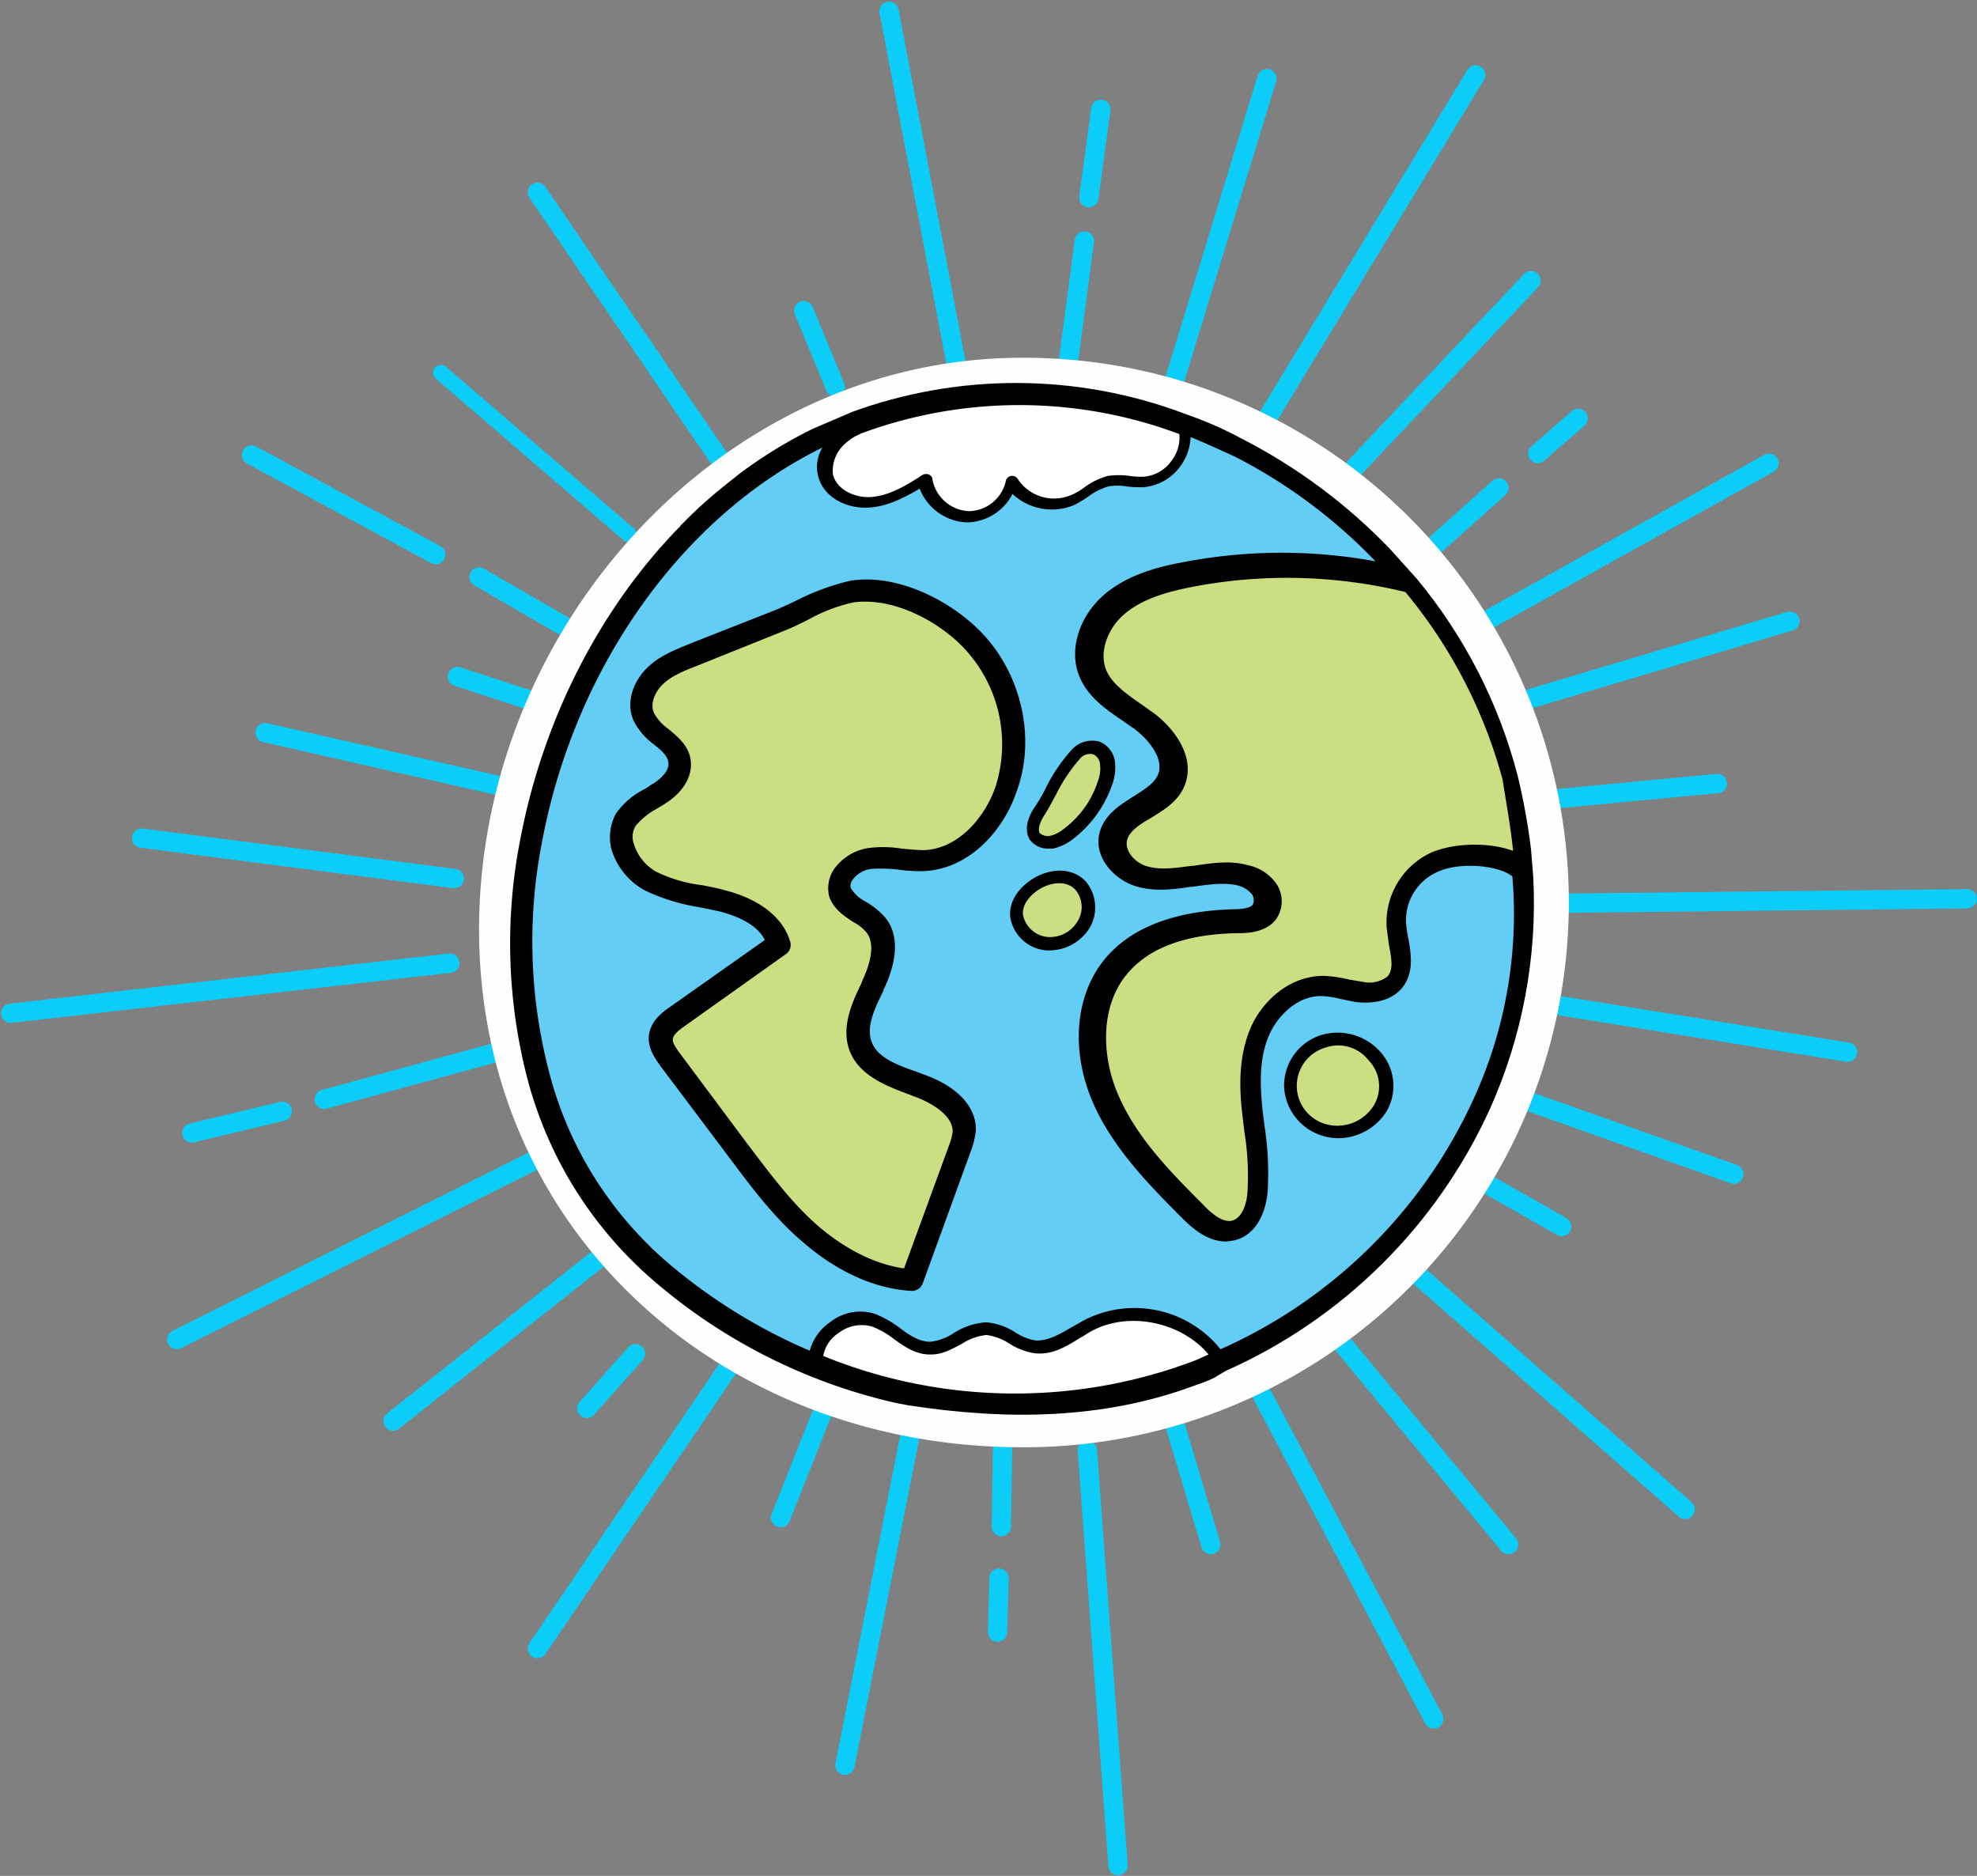 <svg xmlns="http://www.w3.org/2000/svg" xmlns:xlink="http://www.w3.org/1999/xlink" viewBox="0 0 306.666 290.95"><rect x="0" y="0" width="306.666" height="290.95" fill="#808080" stroke="none"/><defs><style>.a,.b{fill:none;stroke:#0bcdf8;stroke-linecap:round;stroke-linejoin:round;stroke-miterlimit:10;}.a{stroke-width:3px;}.b{stroke-width:2.432px;}.c{fill:#fffefe;}.d{clip-path:url(#a);}.e{fill:#64cdf6;}.f{fill:#fff;}.g{fill:#cbdf82;}.h{fill:#f6b370;}.i{fill:#f9d889;}.j{fill:#010101;}</style><clipPath id="a"><path d="M177.3,205.56a32.182,32.182,0,0,1-3.017,1.161c-14.043,5.223-29.13,5.339-44.218,3.017a84.012,84.012,0,0,1-14.971-4.062L113,204.864A88.358,88.358,0,0,1,90.141,190.7c-9.4-8.008-15.784-18.337-19.265-30.871a83.982,83.982,0,0,1-1.161-37.37c5.339-28.666,22.863-53.154,45.494-64.18l5.687-2.437c.116,0,.116-.116.232-.116a74.256,74.256,0,0,1,51.529.116l2.205.812a55.505,55.505,0,0,1,7.079,3.25,86.827,86.827,0,0,1,22.747,16.944l4.178,4.642a78.931,78.931,0,0,1,15.668,30.523,99.617,99.617,0,0,1,2.089,11.49l.348,4.294a78.039,78.039,0,0,1-6.731,35.978,81.253,81.253,0,0,1-40.968,40.62Z" transform="translate(-68.162 -51.175)"/></clipPath></defs><g transform="translate(0.16 0.254)"><line class="a" x1="28.782" y1="42.129" transform="translate(83.204 29.586)"/><line class="a" y1="19.265" x2="2.553" transform="translate(165.489 37.13)"/><line class="a" y1="13.695" x2="1.857" transform="translate(168.738 16.703)"/><line class="a" x1="4.874" y1="11.838" transform="translate(124.521 47.923)"/><line class="a" x1="12.418" y1="4.062" transform="translate(70.786 104.675)"/><line class="a" x1="36.326" y1="8.24" transform="translate(40.959 113.379)"/><line class="a" x2="31.103" y2="11.025" transform="translate(237.676 170.827)"/><line class="a" x1="10.561" y1="55.475" transform="translate(137.751 1.5)"/><line class="a" y1="24.952" x2="44.798" transform="translate(229.436 71.598)"/><line class="a" y1="18.105" x2="7.196" transform="translate(120.923 217.018)"/><line class="a" y1="14.739" x2="0.232" transform="translate(155.16 221.776)"/><line class="a" y1="8.356" x2="0.232" transform="translate(154.579 244.523)"/><line class="a" x1="6.151" y1="20.542" transform="translate(181.505 218.759)"/><line class="a" x1="14.507" y2="47.351" transform="translate(181.853 11.945)"/><line class="a" x2="27.273" y2="32.96" transform="translate(206.573 206.341)"/><line class="a" x1="30.523" y2="44.914" transform="translate(83.204 210.519)"/><line class="a" x1="55.359" y2="27.738" transform="translate(27.265 179.764)"/><line class="a" x1="32.844" y2="25.997" transform="translate(60.805 194.155)"/><line class="a" x1="68.126" y2="7.776" transform="translate(1.5 149.125)"/><line class="a" x1="63.135" y2="0.696" transform="translate(241.854 139.144)"/><line class="a" x1="48.512" y1="6.267" transform="translate(21.81 129.743)"/><line class="a" x2="43.405" y2="38.067" transform="translate(217.83 195.78)"/><line class="a" x2="12.65" y2="7.196" transform="translate(229.436 182.781)"/><line class="a" y1="3.366" x2="14.043" transform="translate(29.586 172.104)"/><line class="a" y1="8.472" x2="7.544" transform="translate(90.864 209.706)"/><line class="a" y1="7.66" x2="28.086" transform="translate(50.128 162.587)"/><line class="a" x1="10.213" y2="51.761" transform="translate(130.904 221.776)"/><line class="a" x2="27.738" y2="52.342" transform="translate(194.503 214.001)"/><line class="a" x2="4.758" y2="64.412" transform="translate(168.506 224.678)"/><line class="a" x1="14.043" y1="8.124" transform="translate(74.152 89.239)"/><line class="a" x1="28.55" y1="15.436" transform="translate(38.87 70.322)"/><line class="b" x1="29.13" y1="25.068" transform="translate(68.233 57.556)"/><line class="a" y1="55.823" x2="33.889" transform="translate(194.851 11.365)"/><line class="a" x2="47.467" y2="7.66" transform="translate(238.953 155.276)"/><line class="a" y1="12.302" x2="41.2" transform="translate(236.283 96.087)"/><line class="a" x1="11.025" y2="9.865" transform="translate(221.312 75.428)"/><line class="a" x1="24.488" y2="2.321" transform="translate(241.738 121.271)"/><line class="a" x1="27.389" y2="29.014" transform="translate(209.939 43.281)"/><line class="a" x1="6.267" y2="5.455" transform="translate(238.372 64.635)"/><path class="c" d="M64.1,136.468c0-46.655,37.486-88.668,84.257-88.668a84.49,84.49,0,1,1,0,168.979C101.586,216.779,64.1,183.123,64.1,136.468Z" transform="translate(10.052 7.434)"/><g transform="translate(78.866 59.151)"><g class="d"><path class="e" d="M225.384,126.318l-.58-.464c-1.857-1.393-5.107-1.973-7.544-1.973a14.466,14.466,0,0,0-5.919,1.161,10.04,10.04,0,0,0-5.455,9.4l.348,2.437c.464,2.553.928,4.874-.812,6.615A6.836,6.836,0,0,1,199.735,145l-2.089-.348h-.232a17.918,17.918,0,0,0-3.482-.464c-4.41,0-8.008,3.6-9.4,6.963-1.741,3.946-1.509,8.356-1.161,12.186.116.928.232,1.857.348,2.9a44.347,44.347,0,0,1,.464,9.633c-.232,3.25-1.741,5.571-3.83,6.151a3.212,3.212,0,0,1-1.045.116c-2.437,0-4.642-2.205-5.8-3.25-4.99-5.106-10.677-10.793-13.579-17.757-3.25-7.776-2.321-16.132,2.437-21.122,3.83-4.062,9.865-6.151,18.1-6.383,1.393,0,3.25-.116,4.178-1.161a2.966,2.966,0,0,0,0-3.366,5.093,5.093,0,0,0-3.134-1.973,10.156,10.156,0,0,0-2.785-.348,34.7,34.7,0,0,0-4.758.464h-.232a27.016,27.016,0,0,1-4.41.464,11.877,11.877,0,0,1-3.714-.58c-2.553-.928-4.874-3.6-4.294-6.267.464-2.321,2.553-3.6,4.642-4.874,1.741-1.045,3.482-2.205,4.294-3.83,1.509-3.25-1.277-6.847-4.062-9.052-.58-.464-1.161-.812-1.741-1.277l-.116-.116c-2.437-1.625-5.106-3.482-6.151-6.267-1.393-3.482,0-7.892,3.366-10.793,3.25-2.785,7.66-3.946,11.142-4.642A77.636,77.636,0,0,1,188.246,78.5,82.357,82.357,0,0,1,202.4,79.779l4.642.812-3.134-3.366a82.945,82.945,0,0,0-22.167-16.48,75.007,75.007,0,0,0-6.963-3.134l-2.089-.812-.116,2.205a5.918,5.918,0,0,1-1.277,3.6,6.435,6.435,0,0,1-4.758,2.785h-.348c-.58,0-1.277-.116-1.857-.116a10.619,10.619,0,0,0-1.973-.116,4.783,4.783,0,0,0-1.393.116,8.951,8.951,0,0,0-3.482,1.741,13.674,13.674,0,0,1-2.205,1.277,6.884,6.884,0,0,1-2.669.58,7.5,7.5,0,0,1-5.106-2.089L146,65.272l-.928,1.857a6.625,6.625,0,0,1-5.687,3.6h-.232a6.419,6.419,0,0,1-5.8-4.178l-.7-1.741-1.625,1.045a17.61,17.61,0,0,1-6.847,2.669h-.58c-2.553,0-5.455-1.393-6.035-3.946a5.111,5.111,0,0,1,.58-3.366l2.205-4.062-4.294,2.089c-22.283,10.793-39.227,34.7-44.45,62.323-2.321,12.65-1.973,25.184,1.161,36.326a60.084,60.084,0,0,0,18.917,30.175,88.331,88.331,0,0,0,22.283,13.811l1.625.7.464-1.741a6.512,6.512,0,0,1,2.553-3.6,6.948,6.948,0,0,1,3.946-1.277,4.24,4.24,0,0,1,1.741.348,14.194,14.194,0,0,1,3.366,1.973c1.625,1.161,3.366,2.321,5.455,2.321h.116a8.9,8.9,0,0,0,4.41-1.625,9.154,9.154,0,0,1,4.062-1.509h.116a8.149,8.149,0,0,1,3.714,1.393,12.422,12.422,0,0,0,3.6,1.509c.348,0,.58.116.928.116,2.205,0,4.178-1.161,6.035-2.321h.116c.58-.348,1.277-.7,1.857-1.045a14.421,14.421,0,0,1,6.731-1.625,15.25,15.25,0,0,1,12.186,5.8l.7.928,1.161-.464a79.223,79.223,0,0,0,40.04-39.575,77.107,77.107,0,0,0,6.615-35.049Zm-80.2-12.766c-1.857,5.339-6.5,10.793-13,11.141h-.7a26.481,26.481,0,0,1-3.134-.232,28.577,28.577,0,0,0-3.017-.232,5.65,5.65,0,0,0-1.393.116,5.937,5.937,0,0,0-4.062,2.437,3.042,3.042,0,0,0-.464,2.553,6.374,6.374,0,0,0,2.9,2.9,9.069,9.069,0,0,1,2.437,1.857c1.857,2.089,1.857,5.571-.232,9.749l-.232.348c-1.393,2.9-2.9,6.151-1.741,9.052,1.277,3.018,4.874,4.294,8.124,5.455l.58.232c4.758,1.741,7.428,4.41,7.312,7.428a7.038,7.038,0,0,1-.7,2.785l-7.428,20.426a.25.25,0,0,1-.232.232h0c-6.731-.464-12.3-4.178-15.784-7.2-4.41-3.83-7.892-8.588-11.374-13.114L92.5,155.332a5.688,5.688,0,0,1-1.509-3.714c.232-1.625,1.741-2.669,2.669-3.366l15.668-11.141-.58-1.161c-1.741-3.25-5.687-4.642-8.008-5.223-1.161-.232-2.205-.464-3.482-.7a26.14,26.14,0,0,1-7.776-2.321,9.089,9.089,0,0,1-4.526-5.455,5.721,5.721,0,0,1,.464-4.41,10.571,10.571,0,0,1,4.062-3.366,10.206,10.206,0,0,1,1.161-.7c1.277-.812,3.482-2.553,3.25-4.758-.232-1.509-1.393-2.553-2.785-3.714a10.24,10.24,0,0,1-2.785-3.134c-1.045-2.321.116-4.99,1.741-6.615,1.741-1.741,4.178-2.669,6.267-3.482l13.579-5.455c1.045-.464,2.205-.928,3.366-1.509h.116c2.437-1.161,4.99-2.437,7.544-2.785a14.287,14.287,0,0,1,2.321-.232c6.847,0,14.159,4.526,17.873,9.052A24.013,24.013,0,0,1,145.188,113.552Zm11.258,20.426a5.766,5.766,0,0,1-4.758,2.785h-.464a4.822,4.822,0,0,1-4.178-3.83c-.348-2.205,1.509-4.062,3.482-4.874a7.321,7.321,0,0,1,2.553-.58,4.122,4.122,0,0,1,2.9,1.161A4.337,4.337,0,0,1,156.446,133.978Zm-2.205-14.159a5.311,5.311,0,0,1-2.437,1.161h-.464a2.268,2.268,0,0,1-1.741-.812,2.186,2.186,0,0,1-.232-.928,4.728,4.728,0,0,1,1.044-2.553,32.443,32.443,0,0,0,1.625-2.9,25.655,25.655,0,0,1,3.83-5.687,3.12,3.12,0,0,1,2.089-.928,1.046,1.046,0,0,1,.58.116,2.165,2.165,0,0,1,1.393,2.089,6.788,6.788,0,0,1-.348,2.785A15.2,15.2,0,0,1,154.241,119.819ZM202.4,162.528a7.118,7.118,0,0,1-6.151,3.482,6.617,6.617,0,0,1-1.509-.116,6.775,6.775,0,0,1-5.223-6.267,6.861,6.861,0,0,1,4.758-6.615,6.572,6.572,0,0,1,2.089-.348,7.167,7.167,0,0,1,5.223,2.437A6.135,6.135,0,0,1,202.4,162.528Z" transform="translate(-67.85 -50.271)"/><path class="f" d="M108.6,183.176l1.161.464a84,84,0,0,0,14.623,4.294,81.195,81.195,0,0,0,43.289-3.366c.928-.348,1.973-.812,3.018-1.161l1.857-.812-1.277-1.509A16.507,16.507,0,0,0,158.5,175.4a15.878,15.878,0,0,0-7.079,1.625,17.475,17.475,0,0,0-1.973,1.161l.812,1.277-.812-1.277c-1.857,1.161-3.6,2.205-5.455,2.205h-.7a7.3,7.3,0,0,1-3.25-1.393,9.1,9.1,0,0,0-4.178-1.509h-.116a8.533,8.533,0,0,0-4.526,1.625,10.3,10.3,0,0,1-3.946,1.509h-.116c-1.741,0-3.25-1.044-4.758-2.205a16.118,16.118,0,0,0-3.6-2.089,6.572,6.572,0,0,0-2.089-.348,8.435,8.435,0,0,0-4.526,1.509,7.38,7.38,0,0,0-3.017,4.526Z" transform="translate(-61.669 -31.228)"/><path class="f" d="M117.066,70.109h.7c3.017-.232,5.571-1.741,7.892-3.25a7.343,7.343,0,0,0,6.963,5.455h.116a7.7,7.7,0,0,0,6.963-4.874,8.372,8.372,0,0,0,9.4,2.321,9.487,9.487,0,0,0,2.321-1.393,9,9,0,0,1,3.134-1.625,3.948,3.948,0,0,1,1.161-.116c.58,0,1.161.116,1.857.116a10.619,10.619,0,0,0,1.973.116h.464a7.761,7.761,0,0,0,6.963-8.356l-.116-.928-.928-.348A74.981,74.981,0,0,0,140.393,52.7a73.4,73.4,0,0,0-24.952,4.41l-.116.116h-.116l-.116.116a16.187,16.187,0,0,0-2.553,1.741c-1.509,1.393-2.9,3.714-2.321,6.151C110.8,68.484,114.049,70.109,117.066,70.109Z" transform="translate(-61.43 -50.93)"/><path class="g" d="M210.882,108.4a76.555,76.555,0,0,0-15.32-29.711l-.348-.348-.464-.116a78.686,78.686,0,0,0-18.8-2.321,76.5,76.5,0,0,0-15.436,1.509c-3.6.7-7.776,1.857-10.793,4.526-2.669,2.205-4.758,6.383-3.25,10.213,1.045,2.669,3.6,4.41,6.035,6.035l.116.116c.58.464,1.161.812,1.741,1.277,3.018,2.205,5.919,6.151,4.178,9.633-.812,1.857-2.669,3.017-4.526,4.062-1.973,1.277-3.946,2.437-4.41,4.526-.58,2.437,1.625,4.874,3.946,5.687a10.941,10.941,0,0,0,3.482.58,24.334,24.334,0,0,0,4.294-.464h.348a33.052,33.052,0,0,1,4.874-.464,11.976,11.976,0,0,1,3.017.348,6.132,6.132,0,0,1,3.482,2.205,3.139,3.139,0,0,1,0,3.946c-1.045,1.277-3.134,1.393-4.642,1.393-8.008.232-13.927,2.321-17.641,6.151-5.223,5.571-4.99,14.391-2.321,20.542,2.9,6.847,8.24,12.3,13.463,17.641,1.393,1.509,3.366,3.134,5.339,3.134a2.556,2.556,0,0,0,.928-.116c1.857-.464,3.134-2.669,3.482-5.687a52.829,52.829,0,0,0-.464-9.517c-.116-.928-.232-1.857-.348-2.9-.348-3.83-.58-8.356,1.161-12.418,1.509-3.6,5.223-7.2,9.981-7.2a19.1,19.1,0,0,1,3.6.464h.232c.7.116,1.277.232,1.973.348.464,0,.812.116,1.277.116a5.1,5.1,0,0,0,3.946-1.393c1.509-1.625,1.045-3.83.58-6.151a19.269,19.269,0,0,1-.348-2.553,10.522,10.522,0,0,1,5.687-9.865,14.51,14.51,0,0,1,6.383-1.277,15.786,15.786,0,0,1,5.455.928l2.321.812-.232-2.437A73.716,73.716,0,0,0,210.882,108.4Z" transform="translate(-55.669 -47.204)"/><path class="g" d="M180.092,138.4a8.834,8.834,0,0,0-2.437.348,7.939,7.939,0,0,0-5.455,7.544,8.032,8.032,0,0,0,6.035,7.2,8.957,8.957,0,0,0,1.741.232,7.854,7.854,0,0,0,6.963-3.946,7.333,7.333,0,0,0-.928-8.588A8.4,8.4,0,0,0,180.092,138.4Z" transform="translate(-51.457 -37.169)"/><path class="g" d="M140.591,115.168h.58a7.508,7.508,0,0,0,2.9-1.393,17.582,17.582,0,0,0,5.8-8.124,6.874,6.874,0,0,0,.464-3.25,3.389,3.389,0,0,0-2.089-2.785,2.263,2.263,0,0,0-.928-.116,4.113,4.113,0,0,0-2.785,1.277,26.319,26.319,0,0,0-3.946,5.919,21.863,21.863,0,0,1-1.625,2.785c-.812,1.393-1.741,3.134-.812,4.526A2.772,2.772,0,0,0,140.591,115.168Z" transform="translate(-56.985 -43.415)"/><path class="g" d="M142.685,116.8a6.8,6.8,0,0,0-3.018.7c-2.321,1.045-4.41,3.25-4.062,5.919a5.923,5.923,0,0,0,5.107,4.758h.58a6.345,6.345,0,0,0,5.571-3.25,5.544,5.544,0,0,0-.58-6.615A4.654,4.654,0,0,0,142.685,116.8Z" transform="translate(-57.338 -40.637)"/><path class="g" d="M121.129,79.1a12.855,12.855,0,0,0-2.205.232c-2.437.348-4.99,1.625-7.428,2.785-1.045.464-2.321,1.045-3.366,1.509L94.552,89.081a17.186,17.186,0,0,0-6.035,3.366c-1.393,1.393-2.553,3.946-1.625,6.035a9.081,9.081,0,0,0,2.669,2.9c1.393,1.161,2.785,2.321,2.9,4.062.232,1.857-1.045,3.714-3.482,5.339a10.209,10.209,0,0,1-1.161.7,9.331,9.331,0,0,0-3.83,3.134,5.141,5.141,0,0,0-.464,3.946,8.462,8.462,0,0,0,4.294,5.107,26.794,26.794,0,0,0,7.66,2.321q1.915.348,3.482.7c4.758,1.161,8.124,3.714,8.936,6.963,0,.116,0,.232-.116.232L92.115,145.136c-1.161.812-2.321,1.741-2.437,3.018-.116,1.161.58,2.205,1.393,3.366l10.561,14.159c3.366,4.526,6.847,9.169,11.258,13,3.134,2.669,8.008,6.035,14.043,6.847l1.277.232,7.312-20.31a10.038,10.038,0,0,0,.7-2.669c.116-3.946-4.874-6.151-6.963-6.847l-.58-.232c-3.366-1.161-7.079-2.553-8.472-5.8-1.277-3.134.348-6.5,1.741-9.4l.232-.348c1.973-4.178,2.089-7.2.348-9.285a8.7,8.7,0,0,0-2.321-1.741c-1.393-.812-2.669-1.625-3.134-3.134a3.554,3.554,0,0,1,.464-3.017,6.526,6.526,0,0,1,4.526-2.669,5.651,5.651,0,0,1,1.393-.116,28.455,28.455,0,0,1,3.134.232h0a26.405,26.405,0,0,0,3.017.232h.58c6.151-.348,10.677-5.687,12.418-10.793a22.841,22.841,0,0,0-4.062-21.819C134.94,83.626,127.744,79.1,121.129,79.1Z" transform="translate(-65.725 -46.691)"/><path class="h" d="M99.885,251.157a33.446,33.446,0,0,0-2.205,5.223l-.58,1.857,86.114,1.393.232-1.277a20.107,20.107,0,0,0-.116-7.892L183.1,249.3l-82.749,1.044Z" transform="translate(-63.515 -19.362)"/><path class="h" d="M131.212,244.868a11.49,11.49,0,0,0,4.874,1.044,15.727,15.727,0,0,0,11.838-5.919c3.366-4.294,4.642-10.561,3.83-17.641a40.289,40.289,0,0,0-6.035-16.828v-.116L145.6,203.9l-1.509.116c-3.6.348-7.2.58-10.677.58h-.928l-.464.812c-3.366,6.847-6.847,13.811-7.892,21.587a24.232,24.232,0,0,0,.7,10.213A12.819,12.819,0,0,0,131.212,244.868Z" transform="translate(-59.212 -26.651)"/><path class="h" d="M143.254,195.244l1.393-.232L144.3,187.7l-1.625.116c-2.089.116-4.178.232-6.151.232-1.161,0-2.321,0-3.6-.116l-1.625-.116v8.124h1.625A78.522,78.522,0,0,0,143.254,195.244Z" transform="translate(-58.024 -29.253)"/><path class="h" d="M94.89,70.638a70.652,70.652,0,0,1,6.383-5.339l1.161-.812-.812-1.161V63.21A7.384,7.384,0,0,0,98.836,59.5l-1.045-.7-.928.812c-1.857,1.741-3.714,3.6-6.151,6.151l-.812.928L93.614,71.8Z" transform="translate(-64.671 -49.95)"/><path class="h" d="M83.326,57.1l.7.116.58-.348C86,55.943,87.5,55.014,88.9,54.2l.812-.464v-.928a12.021,12.021,0,0,0-3.83-8.82A8.7,8.7,0,0,0,80.309,41.9,6.627,6.627,0,0,0,76.6,42.945a7.124,7.124,0,0,0-1.973,9.169C76.131,55.014,79.612,56.871,83.326,57.1Z" transform="translate(-67.266 -52.664)"/><path class="i" d="M52.233,158.878c5.571,26.925,25.881,50.717,52.922,62.091a102.717,102.717,0,0,0,39.808,7.776,112.3,112.3,0,0,0,44.1-9.052c2.321-1.045,4.642-2.089,6.267-4.062,1.393-1.857,1.973-4.758.348-6.615a4.646,4.646,0,0,0-3.714-1.509,17.334,17.334,0,0,0-6.847,1.857c-.812.348-1.509.7-2.553,1.161l-1.625.7,2.437,3.83v.232a.114.114,0,0,1-.116.116h-.116a.359.359,0,0,1-.232-.116l-2.553-3.83-1.161.464A52.878,52.878,0,0,1,173.164,214l-1.509.464,1.393,3.946v.232l-.116.116h-.116a.25.25,0,0,1-.232-.232l-1.393-3.946-1.393.348c-1.973.58-4.178,1.045-6.267,1.509l-1.161.232v1.161a4.11,4.11,0,0,0,1.161,3.017.218.218,0,0,1,0,.348c-.116,0-.116.116-.232.116a.359.359,0,0,1-.232-.116,5.13,5.13,0,0,1-1.277-2.785l-.116-1.625-1.625.232q-3.83.7-7.66,1.045l-1.625.116.7,3.482v.232a.405.405,0,0,1-.232.116h0a.25.25,0,0,1-.232-.232l-.7-3.482-1.393.116c-1.741.116-3.482.116-5.106.116h-4.642l-.348,4.178a.232.232,0,1,1-.464,0l.348-4.062-1.509-.116c-2.785-.232-5.455-.58-8.124-.928l-1.741-.232-.232,3.714a.25.25,0,0,1-.232.232h0c-.116,0-.116,0-.232-.116a.405.405,0,0,1-.116-.232l.232-3.83-1.277-.232-1.741-.348c-1.973-.464-3.83-.928-5.687-1.509l-1.625-.464-.928,4.178a.25.25,0,0,1-.232.232h-.116c-.116,0-.232-.116-.232-.348l.58-2.669.58-1.509L114.671,214q-3.482-1.219-6.963-2.785l-1.393-.7L104.807,214c0,.116-.116.116-.232.116h-.116a.114.114,0,0,1-.116-.116v-.232l1.625-3.482-1.277-.7c-2.321-1.161-4.642-2.553-6.731-3.83l-1.277-.812-2.089,3.134a.359.359,0,0,1-.232.116h-.116a.426.426,0,0,1-.116-.348l2.089-3.134-1.161-.812c-1.741-1.277-3.482-2.553-5.223-3.946l-1.045-.812-2.553,2.321c-.116,0-.116.116-.232.116a.359.359,0,0,1-.232-.116.218.218,0,0,1,0-.348l2.553-2.321-1.161-1.045c-1.741-1.625-3.482-3.366-5.107-5.107l-.928-1.045-3.25,2.437h-.116a.359.359,0,0,1-.232-.116c-.116-.116-.116-.116,0-.232a.359.359,0,0,1,.116-.232l3.25-2.437-.928-1.161c-1.509-1.857-3.017-3.83-4.294-5.687l-.812-1.277-3.83,2.553h-.116a.359.359,0,0,1-.232-.116v-.232a.114.114,0,0,1,.116-.116l2.553-1.741c.116,0,.116-.116.232-.116l1.161-.812-.7-1.161c-1.045-1.741-2.089-3.714-3.017-5.571l-.7-1.509-3.714,1.973h-.116a.36.36,0,0,1-.232-.116v-.232a.114.114,0,0,1,.116-.116l3.83-2.089-.464-1.161a54.738,54.738,0,0,1-1.857-5.223l-.464-1.393L63.142,167h-.116a.25.25,0,0,1-.232-.232v-.232l.116-.116,4.41-1.277-.348-1.393c-.464-1.741-.928-3.482-1.277-5.339l-.348-1.625-5.107,1.393h-.116a.25.25,0,0,1-.232-.232v-.232l.116-.116,5.223-1.393L65,154.932c-.348-2.437-.7-4.874-.812-7.2l-.116-1.509-4.99.232a.25.25,0,0,1-.232-.232c0-.116,0-.116.116-.232a.405.405,0,0,1,.232-.116l4.99-.232v-1.509a73.974,73.974,0,0,1,.232-8.82l.116-1.277-5.687-1.277c-.116,0-.232-.232-.232-.348a.25.25,0,0,1,.232-.232h.116l5.571,1.277.232-1.741c.348-2.553.7-5.223,1.277-7.776l.232-1.277-4.758-1.393c-.116,0-.232-.232-.232-.348a.25.25,0,0,1,.232-.232h.116l4.758,1.393.348-1.509a73.35,73.35,0,0,1,2.089-7.2c0-.116.116-.232.116-.348l.58-1.509-1.393-.464h-.116l-4.178-1.741c-.116-.116-.232-.232-.116-.348,0-.116.116-.116.232-.116h.116l5.687,2.437.58-1.509c1.045-2.785,2.205-5.455,3.482-8.124l.58-1.277-4.526-2.321a.114.114,0,0,1-.116-.116v-.232c0-.116.116-.116.232-.116h.116l4.41,2.205.7-1.393a7.4,7.4,0,0,1,.928-1.625c.812-1.509,1.625-3.018,2.553-4.526l.812-1.277-4.178-2.321c-.116-.116-.232-.232-.116-.348a.359.359,0,0,1,.232-.116h.116l4.178,2.321.812-1.277c1.509-2.437,3.134-4.874,4.874-7.2l.928-1.277-4.874-3.25a.426.426,0,0,1-.116-.348.359.359,0,0,1,.232-.116h.116l4.874,3.366.928-1.161c1.393-1.741,2.785-3.6,4.294-5.339l.928-1.045-3.714-3.366c-.116-.116-.116-.116-.116-.232a.359.359,0,0,1,.116-.232c.116-.116.116-.116.232-.116a.359.359,0,0,1,.232.116l3.6,3.366,1.045-1.161c.348-.348.58-.7.928-1.045l.348-.348A93.761,93.761,0,0,1,106.664,58.6c1.741-1.393,3.482-3.6,3.25-5.455-.232-1.161-1.161-2.089-2.9-2.785a6.809,6.809,0,0,0-2.669-.464,16.67,16.67,0,0,0-6.267,1.625c-16.248,7.312-28.9,23.211-37.719,47.351C50.84,120.927,48.519,141.237,52.233,158.878Z" transform="translate(-70.99 -51.379)"/><path class="i" d="M182.381,250.571a20.978,20.978,0,0,0-8.472-11.141,25.827,25.827,0,0,0-13.695-3.83,20.852,20.852,0,0,0-12.3,3.6h-.348l-.232.116a15.462,15.462,0,0,1-7.428,1.973,11.328,11.328,0,0,1-5.107-1.161,8.653,8.653,0,0,1-1.393-.812l-.464-.348-.58.116h-.116a23.546,23.546,0,0,0-6.963-1.045,30.13,30.13,0,0,0-15.2,4.41,27.369,27.369,0,0,0-9.169,8.7L99.4,253.473l83.793-1.045Z" transform="translate(-63.146 -21.561)"/><path class="j" d="M228.473,113.679c-5.687-21.935-21.587-41.432-42.709-52.11-19.614-9.981-41.432-11.49-61.278-4.178a64.7,64.7,0,0,0-14.623,7.544,9.147,9.147,0,0,0-2.669-3.6c1.509-1.277,4.178-4.062,3.714-7.079-.232-1.277-1.045-3.134-4.178-4.41-3.83-1.509-7.892,0-10.677,1.161-.116.116-.348.116-.464.232a13.576,13.576,0,0,0-4.294-8.588c-3.366-2.9-8.472-3.366-11.838-1.161a9.183,9.183,0,0,0-2.669,11.838,11.856,11.856,0,0,0,6.963,5.455C72.84,67.72,63.9,81.415,57.173,99.636c-8.24,22.515-10.445,43.173-6.731,61.278,5.687,27.506,26.461,51.878,54.2,63.6a105.285,105.285,0,0,0,36.674,7.892c-3.25,6.5-6.383,13.23-7.312,20.658a24.889,24.889,0,0,0,.812,11.141,17.226,17.226,0,0,0,1.741,3.6,32.55,32.55,0,0,0-19.5,4.41A29.748,29.748,0,0,0,102.9,291.827a1.525,1.525,0,0,0,.348,1.393,2.023,2.023,0,0,0,1.393.7l86.463,1.393h0a1.886,1.886,0,0,0,1.741-1.277c2.553-9.168-1.625-19.614-9.633-24.836a27.181,27.181,0,0,0-20.194-3.6c3.366-5.687,3.366-12.3,2.785-17.06a43.423,43.423,0,0,0-5.919-17.06,114.971,114.971,0,0,0,30.291-8.24c2.437-1.045,5.223-2.321,6.963-4.642,1.857-2.437,2.669-6.383.348-9.168-3.83-4.294-10.793-1.161-13-.116a99.081,99.081,0,0,1-24.6,7.66l-.232-4.178a82.864,82.864,0,0,0,18.337-4.41,81.018,81.018,0,0,0,46.075-42.709A78.6,78.6,0,0,0,228.473,113.679Zm-1.509,11.838c-4.062-1.509-9.865-1.161-13.114.464a11.981,11.981,0,0,0-6.5,11.374c.116.928.232,1.857.348,2.669.464,2.437.7,3.946-.232,4.99a4.648,4.648,0,0,1-3.83.812l-2.089-.348a21.549,21.549,0,0,0-3.946-.58h0c-5.455,0-9.633,4.062-11.374,8.124-1.857,4.41-1.741,9.169-1.277,13.23.116.928.232,1.973.348,2.9a42.23,42.23,0,0,1,.464,9.285c-.116,1.857-.812,3.946-2.321,4.41s-3.482-1.277-4.758-2.669c-5.107-5.107-10.329-10.445-13.114-17.176-2.437-5.8-2.785-13.927,2.089-19.033,3.366-3.6,8.936-5.571,16.6-5.687,1.625,0,4.178-.116,5.8-1.973a4.868,4.868,0,0,0,.116-5.8,7.173,7.173,0,0,0-4.41-2.785c-2.9-.812-5.919-.232-8.472.116h-.232c-2.553.348-4.99.7-7.079,0-1.741-.58-3.25-2.321-2.9-3.946.348-1.393,1.857-2.437,3.714-3.482,1.857-1.161,4.062-2.437,5.107-4.758,1.973-4.41-1.277-8.936-4.642-11.49-.7-.464-1.277-.928-1.973-1.393-2.321-1.625-4.526-3.134-5.455-5.339-1.161-3.017.464-6.615,2.785-8.588,2.785-2.437,6.731-3.482,10.1-4.178a77.856,77.856,0,0,1,33.54.7,76.879,76.879,0,0,1,15.087,29.13C225.92,118.205,226.616,121.919,226.964,125.517ZM175.2,60.873a5.93,5.93,0,0,1-1.161,4.062,5.86,5.86,0,0,1-4.41,2.553,12.615,12.615,0,0,1-2.089-.116,11.671,11.671,0,0,0-3.482,0,11.17,11.17,0,0,0-3.714,1.857,9.407,9.407,0,0,1-2.089,1.161,6.745,6.745,0,0,1-8.124-2.553,1.01,1.01,0,0,0-1.044-.464.978.978,0,0,0-.812.812,5.966,5.966,0,0,1-5.8,4.642,6.061,6.061,0,0,1-5.571-4.874.873.873,0,0,0-.58-.812,1.128,1.128,0,0,0-1.045.116c-2.321,1.509-4.99,3.134-7.776,3.366-2.437.232-5.455-1.045-6.035-3.482a5.553,5.553,0,0,1,1.857-4.758,8.013,8.013,0,0,1,2.321-1.509c.116,0,.116-.116.232-.116A70.729,70.729,0,0,1,175.2,60.873ZM74.117,161.03a62.161,62.161,0,0,0,19.614,31.219,87.006,87.006,0,0,0,39.808,19.382,76.9,76.9,0,0,0,8.82,1.277v5.339a88.978,88.978,0,0,1-18.337-2.205C103.6,211.4,85.374,198.633,75.394,181.92c-11.141-18.453-13.231-43.173-5.571-66.269A102.192,102.192,0,0,1,76.9,99.172,131.708,131.708,0,0,1,95.471,73.059l.348-.348.116-.116,1.857,2.553c-12.3,12.534-21.238,29.711-24.836,48.628A83.528,83.528,0,0,0,74.117,161.03Zm26.229-88.436-1.973-2.669c1.973-2.089,3.946-4.178,6.035-6.151a5.456,5.456,0,0,1,2.205,2.9.88.88,0,0,0,.232.464C104.64,68.881,102.435,70.622,100.346,72.595ZM87.464,55.882A8.995,8.995,0,0,1,79.92,51.7a5.521,5.521,0,0,1,1.509-7.2c1.973-1.393,5.223-.928,7.428.928a10.711,10.711,0,0,1,3.25,7.776A35.169,35.169,0,0,0,87.7,56C87.58,55.882,87.58,55.882,87.464,55.882ZM189.71,291.71l-82.749-1.277a20.711,20.711,0,0,1,2.089-4.99l80.544-1.044A19.374,19.374,0,0,1,189.71,291.71Zm-8.472-19.73a20.233,20.233,0,0,1,7.892,10.445l-78.8,1.044a26.872,26.872,0,0,1,8.7-8.24c6.963-4.062,14.391-5.223,21.006-3.25a.991.991,0,0,0,.812,0,7.4,7.4,0,0,0,1.625.928,12.8,12.8,0,0,0,5.8,1.277,16.726,16.726,0,0,0,8.124-2.205,1,1,0,0,0,.7-.348C163.017,267.222,173.926,267.338,181.238,271.981ZM156.4,232.637a39.113,39.113,0,0,1,5.8,16.248c.812,6.615-.464,12.534-3.482,16.6-3.134,4.062-9.633,6.847-14.739,4.41a12.27,12.27,0,0,1-5.8-6.847,21.022,21.022,0,0,1-.7-9.517c.928-7.428,4.41-14.391,7.776-21.122,3.6,0,7.312-.232,10.909-.58A2.151,2.151,0,0,0,156.4,232.637ZM186,212.327c4.41-2.089,7.428-2.321,8.7-.812,1.044,1.277.58,3.366-.348,4.758-1.277,1.625-3.482,2.669-5.571,3.6-26.577,11.49-57.448,11.954-82.633,1.277C79.456,209.89,59.61,186.563,54.155,160.1c-3.6-17.409-1.393-37.37,6.615-59.305,8.472-23.676,20.89-39.343,36.79-46.423a13.4,13.4,0,0,1,5.571-1.509,5.622,5.622,0,0,1,2.089.348c.812.348,1.857.928,1.973,1.625.116,1.045-.928,2.669-2.669,4.062a107.4,107.4,0,0,0-11.49,11.49l-.348.348c-.348.348-.58.7-.928,1.045L89.32,69.461a1.727,1.727,0,0,0-2.553.116,1.6,1.6,0,0,0,.116,2.437l2.669,2.437c-1.509,1.741-2.9,3.6-4.294,5.339l-3.714-2.437a1.855,1.855,0,0,0-2.553.464,1.718,1.718,0,0,0,.464,2.437l3.6,2.437c-1.741,2.437-3.366,4.758-4.874,7.2l-2.9-1.625a1.761,1.761,0,0,0-2.437.7,1.7,1.7,0,0,0,.58,2.437l2.785,1.625c-.928,1.509-1.741,3.017-2.553,4.526-.348.58-.58,1.161-.928,1.741l-3.017-1.509a1.834,1.834,0,0,0-2.437.7,1.649,1.649,0,0,0,.812,2.321l3.134,1.625c-1.277,2.785-2.437,5.455-3.482,8.24l-4.178-1.741a1.924,1.924,0,0,0-2.437.928,1.749,1.749,0,0,0,.928,2.321l4.294,1.741c.116,0,.116,0,.232.116-.116.232-.116.348-.232.58q-1.219,3.656-2.089,7.312l-3.134-.928a1.973,1.973,0,0,0-2.321,1.161,1.7,1.7,0,0,0,1.161,2.205L63.44,125.4c-.58,2.669-.928,5.339-1.277,7.892l-3.83-.928a1.853,1.853,0,0,0-2.205,1.277,1.721,1.721,0,0,0,1.393,2.089l4.41,1.045a77.26,77.26,0,0,0-.232,8.936l-3.482.116a1.808,1.808,0,0,0-1.741,1.857,1.721,1.721,0,0,0,1.857,1.625h.116l3.482-.116c.116,2.437.464,4.874.812,7.312l-3.83,1.045a1.853,1.853,0,0,0-1.277,2.205,1.743,1.743,0,0,0,1.741,1.277.7.7,0,0,0,.464-.116l3.482-.928c.348,1.857.812,3.6,1.277,5.455l-3.017.928a1.7,1.7,0,0,0-1.161,2.205,1.743,1.743,0,0,0,1.741,1.277,1.046,1.046,0,0,0,.58-.116l2.9-.928c.58,1.741,1.277,3.6,1.973,5.223l-2.669,1.393a1.735,1.735,0,0,0-.7,2.437,1.852,1.852,0,0,0,1.625.928,2.731,2.731,0,0,0,.928-.232l2.321-1.277c.928,1.973,1.973,3.83,3.017,5.687a.114.114,0,0,0-.116.116l-2.669,1.741a1.718,1.718,0,0,0-.464,2.437,1.984,1.984,0,0,0,1.509.812,1.872,1.872,0,0,0,1.045-.348L74,185.982c1.393,1.973,2.785,3.946,4.294,5.8l-1.973,1.509a1.709,1.709,0,0,0-.348,2.437,1.814,1.814,0,0,0,1.393.7,2.239,2.239,0,0,0,1.161-.348l2.089-1.625c1.625,1.741,3.366,3.482,5.107,5.106l-1.277,1.161a1.687,1.687,0,0,0-.116,2.437,1.864,1.864,0,0,0,1.277.58,1.745,1.745,0,0,0,1.277-.464l1.509-1.393c1.741,1.393,3.482,2.785,5.339,4.062l-1.393,1.973a1.669,1.669,0,0,0,1.509,2.669,1.691,1.691,0,0,0,1.509-.812l1.277-1.973c2.205,1.393,4.526,2.785,6.847,3.946l-1.045,2.205a1.749,1.749,0,0,0,.928,2.321,1.472,1.472,0,0,0,.7.116,1.643,1.643,0,0,0,1.625-1.045l.928-2.089c2.321,1.044,4.642,1.973,7.079,2.9,0,.116-.116.116-.116.232l-.58,2.785a1.807,1.807,0,0,0,1.393,2.089h.348a1.75,1.75,0,0,0,1.741-1.393l.58-2.669c1.973.58,3.83,1.161,5.8,1.625l1.741.348-.116,2.553a1.734,1.734,0,0,0,1.741,1.857h.116a1.876,1.876,0,0,0,1.857-1.625l.116-2.089c2.785.464,5.455.812,8.24,1.045l-.232,2.553a1.714,1.714,0,0,0,1.625,1.857h.116a1.876,1.876,0,0,0,1.857-1.625l.232-2.669a68.8,68.8,0,0,0,8.472-.116l.464,2.205a1.854,1.854,0,0,0,1.741,1.509h.348a1.851,1.851,0,0,0,1.509-2.089l-.348-1.857c2.553-.232,5.223-.58,7.776-1.045a6.044,6.044,0,0,0,1.625,3.6,1.922,1.922,0,0,0,1.393.58,1.49,1.49,0,0,0,1.161-.464,1.687,1.687,0,0,0,.116-2.437,3.152,3.152,0,0,1-.7-1.973c2.089-.464,4.294-.928,6.383-1.509l.928,2.669a1.786,1.786,0,0,0,1.741,1.161,1.046,1.046,0,0,0,.58-.116,1.839,1.839,0,0,0,1.161-2.205l-.928-2.437c2.089-.7,4.062-1.393,6.151-2.205l1.857,2.785a1.691,1.691,0,0,0,1.509.812,2.186,2.186,0,0,0,.928-.232,1.857,1.857,0,0,0,.58-2.437l-1.509-2.321A4.016,4.016,0,0,0,186,212.327Zm-29.711,5.107a100.876,100.876,0,0,1-10.213.812V213.14c1.161,0,2.437.116,3.6.116,2.089,0,4.178-.116,6.383-.232ZM176.711,204.9a78.776,78.776,0,0,1-56.752-1.045,5.373,5.373,0,0,1,2.437-3.6,5.784,5.784,0,0,1,5.223-.928,13.04,13.04,0,0,1,3.25,1.857c1.741,1.277,3.6,2.553,5.919,2.437,1.741,0,3.25-.928,4.642-1.625a8.566,8.566,0,0,1,3.83-1.393,8.5,8.5,0,0,1,3.482,1.277,10.447,10.447,0,0,0,3.714,1.509c2.785.464,5.107-.928,7.312-2.321.7-.348,1.277-.812,1.973-1.161,5.8-3.017,13.811-1.277,17.989,3.714C178.684,204.087,177.756,204.552,176.711,204.9Zm44.1-40.852a77.859,77.859,0,0,1-39.227,38.763,17.113,17.113,0,0,0-20.89-4.642c-.7.348-1.393.812-2.089,1.161-1.973,1.161-3.946,2.321-5.919,2.089a8.436,8.436,0,0,1-3.017-1.277,10,10,0,0,0-4.41-1.509,10.594,10.594,0,0,0-4.99,1.625,8.149,8.149,0,0,1-3.714,1.393c-1.625,0-3.134-.928-4.642-2.089a17.42,17.42,0,0,0-3.83-2.205A7.525,7.525,0,0,0,121,198.633a7.844,7.844,0,0,0-3.134,4.41,86.316,86.316,0,0,1-21.935-13.579,58.116,58.116,0,0,1-18.453-29.478,80.129,80.129,0,0,1-1.161-35.746c5.107-27.389,21.935-50.717,43.521-61.278a5.716,5.716,0,0,0-.7,4.294c.812,3.6,4.758,5.339,8.24,4.99,2.785-.232,5.339-1.625,7.544-2.9a8.222,8.222,0,0,0,7.2,5.223h.116a8.089,8.089,0,0,0,7.079-4.41,8.965,8.965,0,0,0,9.517,1.741,15.367,15.367,0,0,0,2.321-1.393A9.2,9.2,0,0,1,164.177,69a8.118,8.118,0,0,1,2.9,0,17.14,17.14,0,0,0,2.437.116,7.842,7.842,0,0,0,5.919-3.366,8.07,8.07,0,0,0,1.509-4.41c2.321.928,4.526,1.973,6.847,3.017A81.713,81.713,0,0,1,205.61,80.6a80.583,80.583,0,0,0-30.291.232c-3.714.7-8.356,1.973-11.838,4.99-3.83,3.366-5.455,8.472-3.83,12.534,1.277,3.25,4.178,5.223,6.731,6.963.7.464,1.277.928,1.857,1.277,2.553,1.973,4.642,4.874,3.6,7.2-.58,1.277-2.089,2.205-3.714,3.25-2.205,1.393-4.642,2.9-5.339,5.8-.812,3.6,2.089,6.847,5.223,8.008,2.9,1.045,6.035.7,8.936.232h.232c2.553-.348,4.874-.7,6.963-.232a4.172,4.172,0,0,1,2.321,1.393,1.65,1.65,0,0,1,.116,1.625c-.464.58-1.973.7-3.017.7-8.588.232-15.087,2.553-19.149,6.847-5.223,5.455-6.267,14.391-2.785,22.747,3.018,7.2,8.82,13.114,13.927,18.221,1.161,1.161,3.714,3.714,6.847,3.714a7.99,7.99,0,0,0,1.509-.232c2.785-.7,4.642-3.6,4.99-7.544a47.6,47.6,0,0,0-.464-9.981l-.348-2.785c-.348-3.6-.58-7.776,1.045-11.49,1.277-2.9,4.294-6.035,8.008-6.035h0a14.609,14.609,0,0,1,3.134.464c.7.116,1.509.348,2.321.464,3.017.348,5.455-.348,6.963-1.973,2.089-2.321,1.625-5.339,1.161-7.892a18.808,18.808,0,0,1-.348-2.321,8.168,8.168,0,0,1,4.642-7.892c3.482-1.741,9.633-1.161,11.838.58A68.817,68.817,0,0,1,220.813,164.048Z" transform="translate(-71.287 -52.952)"/><path class="j" d="M140.441,87.028c-4.526-5.571-13.695-10.677-21.587-9.4a37.043,37.043,0,0,0-8.008,2.9c-1.161.58-2.205,1.045-3.25,1.509L94.018,87.376c-2.205.928-4.758,1.857-6.731,3.83s-3.366,5.223-1.973,8.24a10.51,10.51,0,0,0,3.134,3.6c1.161.928,2.089,1.741,2.205,2.785.232,1.509-1.857,3.017-2.553,3.366l-1.045.7a11.962,11.962,0,0,0-4.526,3.83,7.636,7.636,0,0,0-.7,5.571,10.84,10.84,0,0,0,5.223,6.383,30.759,30.759,0,0,0,8.24,2.553c1.161.232,2.321.464,3.366.7,1.741.464,5.571,1.625,6.963,4.41L91,143.664c-1.161.812-3.017,2.089-3.366,4.41-.232,2.089,1.045,3.714,1.741,4.758l10.561,14.043c3.482,4.642,6.963,9.4,11.606,13.347,3.6,3.134,9.517,7.079,16.712,7.544h.116a1.786,1.786,0,0,0,1.741-1.161l7.428-20.426a13.32,13.32,0,0,0,.812-3.25c.116-3.714-2.9-6.963-8.356-8.82l-.58-.232c-3.017-1.045-6.267-2.205-7.2-4.642-.928-2.321.348-5.107,1.741-7.892l.116-.348c2.9-6.151,1.625-9.633,0-11.374a12.249,12.249,0,0,0-2.785-2.205,5.928,5.928,0,0,1-2.321-2.089,1.45,1.45,0,0,1,.232-1.277,4.256,4.256,0,0,1,3.017-1.741,24.1,24.1,0,0,1,4.062.116,23.187,23.187,0,0,0,4.062.232c7.079-.348,12.3-6.383,14.275-12.186C147.52,102.812,145.78,93.527,140.441,87.028Zm.928,22.631c-1.625,4.642-5.687,9.517-11.025,9.749-1.045,0-2.205-.116-3.482-.232a17.877,17.877,0,0,0-4.99-.116,8.052,8.052,0,0,0-5.571,3.366,5.356,5.356,0,0,0-.7,4.178c.7,1.973,2.321,3.017,3.714,3.946a6.8,6.8,0,0,1,1.973,1.509c1.625,1.857.58,5.223-.58,7.66l-.116.348c-1.509,3.134-3.25,6.963-1.741,10.677,1.625,3.83,5.919,5.339,9.285,6.615l.58.232c1.393.464,6.035,2.437,6.035,5.455a8.9,8.9,0,0,1-.58,2.205l-6.963,19.033c-5.571-.812-10.213-3.946-13.231-6.5-4.294-3.714-7.66-8.356-11.025-12.766L92.393,150.859c-.58-.812-1.161-1.625-1.045-2.205.116-.7,1.045-1.393,1.857-1.973l15.668-11.141a1.714,1.714,0,0,0,.7-1.857c-1.045-3.714-4.642-6.615-9.981-8.008-1.161-.348-2.437-.58-3.6-.812a22.658,22.658,0,0,1-7.2-2.089,7.473,7.473,0,0,1-3.482-4.294,3.292,3.292,0,0,1,.232-2.785,10.835,10.835,0,0,1,3.25-2.669c.348-.232.812-.464,1.161-.7,3.017-1.857,4.41-4.294,4.178-6.731-.232-2.321-1.973-3.714-3.482-4.99a7.148,7.148,0,0,1-2.205-2.437c-.7-1.393.116-3.25,1.277-4.41,1.393-1.393,3.482-2.205,5.571-3.017l13.579-5.455c1.161-.464,2.321-1.045,3.482-1.625a25.948,25.948,0,0,1,6.963-2.669,11.26,11.26,0,0,1,1.973-.116c5.919,0,12.65,3.946,16.132,8.24A21.682,21.682,0,0,1,141.369,109.659Z" transform="translate(-66.004 -46.959)"/><path class="j" d="M147.407,125.229a6.273,6.273,0,0,0-.58-7.2c-1.741-1.857-4.526-2.205-7.312-.928-2.437,1.161-4.758,3.6-4.41,6.5a6.173,6.173,0,0,0,5.571,5.107h.7A7.376,7.376,0,0,0,147.407,125.229Zm-1.857-1.045a4.978,4.978,0,0,1-4.758,2.437,4.337,4.337,0,0,1-3.714-3.366c-.232-1.857,1.509-3.6,3.25-4.41,1.509-.7,3.6-.928,4.874.464A4.168,4.168,0,0,1,145.55,124.185Z" transform="translate(-57.418 -40.71)"/><path class="j" d="M140.663,115.721h.7a7.9,7.9,0,0,0,3.134-1.509,18.111,18.111,0,0,0,6.035-8.356,7.928,7.928,0,0,0,.464-3.482,3.868,3.868,0,0,0-2.437-3.25,4.236,4.236,0,0,0-4.294,1.277,25,25,0,0,0-4.062,6.035,29.591,29.591,0,0,1-1.625,2.785c-.58.812-1.973,3.134-.812,5.107A3.522,3.522,0,0,0,140.663,115.721Zm-.464-5.455c.58-.928,1.045-1.857,1.625-2.9a25.832,25.832,0,0,1,3.714-5.571,2.042,2.042,0,0,1,2.089-.7,1.885,1.885,0,0,1,1.044,1.625,5.364,5.364,0,0,1-.348,2.553,14.819,14.819,0,0,1-5.339,7.428,5.072,5.072,0,0,1-2.089,1.045,1.959,1.959,0,0,1-1.625-.464C139.039,112.587,139.271,111.659,140.2,110.266Z" transform="translate(-57.058 -43.504)"/><path class="j" d="M177.5,138.348a8.218,8.218,0,0,0-5.8,8.124,8.382,8.382,0,0,0,6.5,7.66,9.019,9.019,0,0,0,1.857.232,8.917,8.917,0,0,0,7.544-4.178,7.889,7.889,0,0,0-.928-9.169A8.88,8.88,0,0,0,177.5,138.348Zm8.124,10.909a6.663,6.663,0,0,1-7.079,3.018,6.174,6.174,0,0,1-.464-11.954,5.965,5.965,0,0,1,6.731,1.973A5.788,5.788,0,0,1,185.629,149.258Z" transform="translate(-51.539 -37.233)"/></g></g></g></svg>
